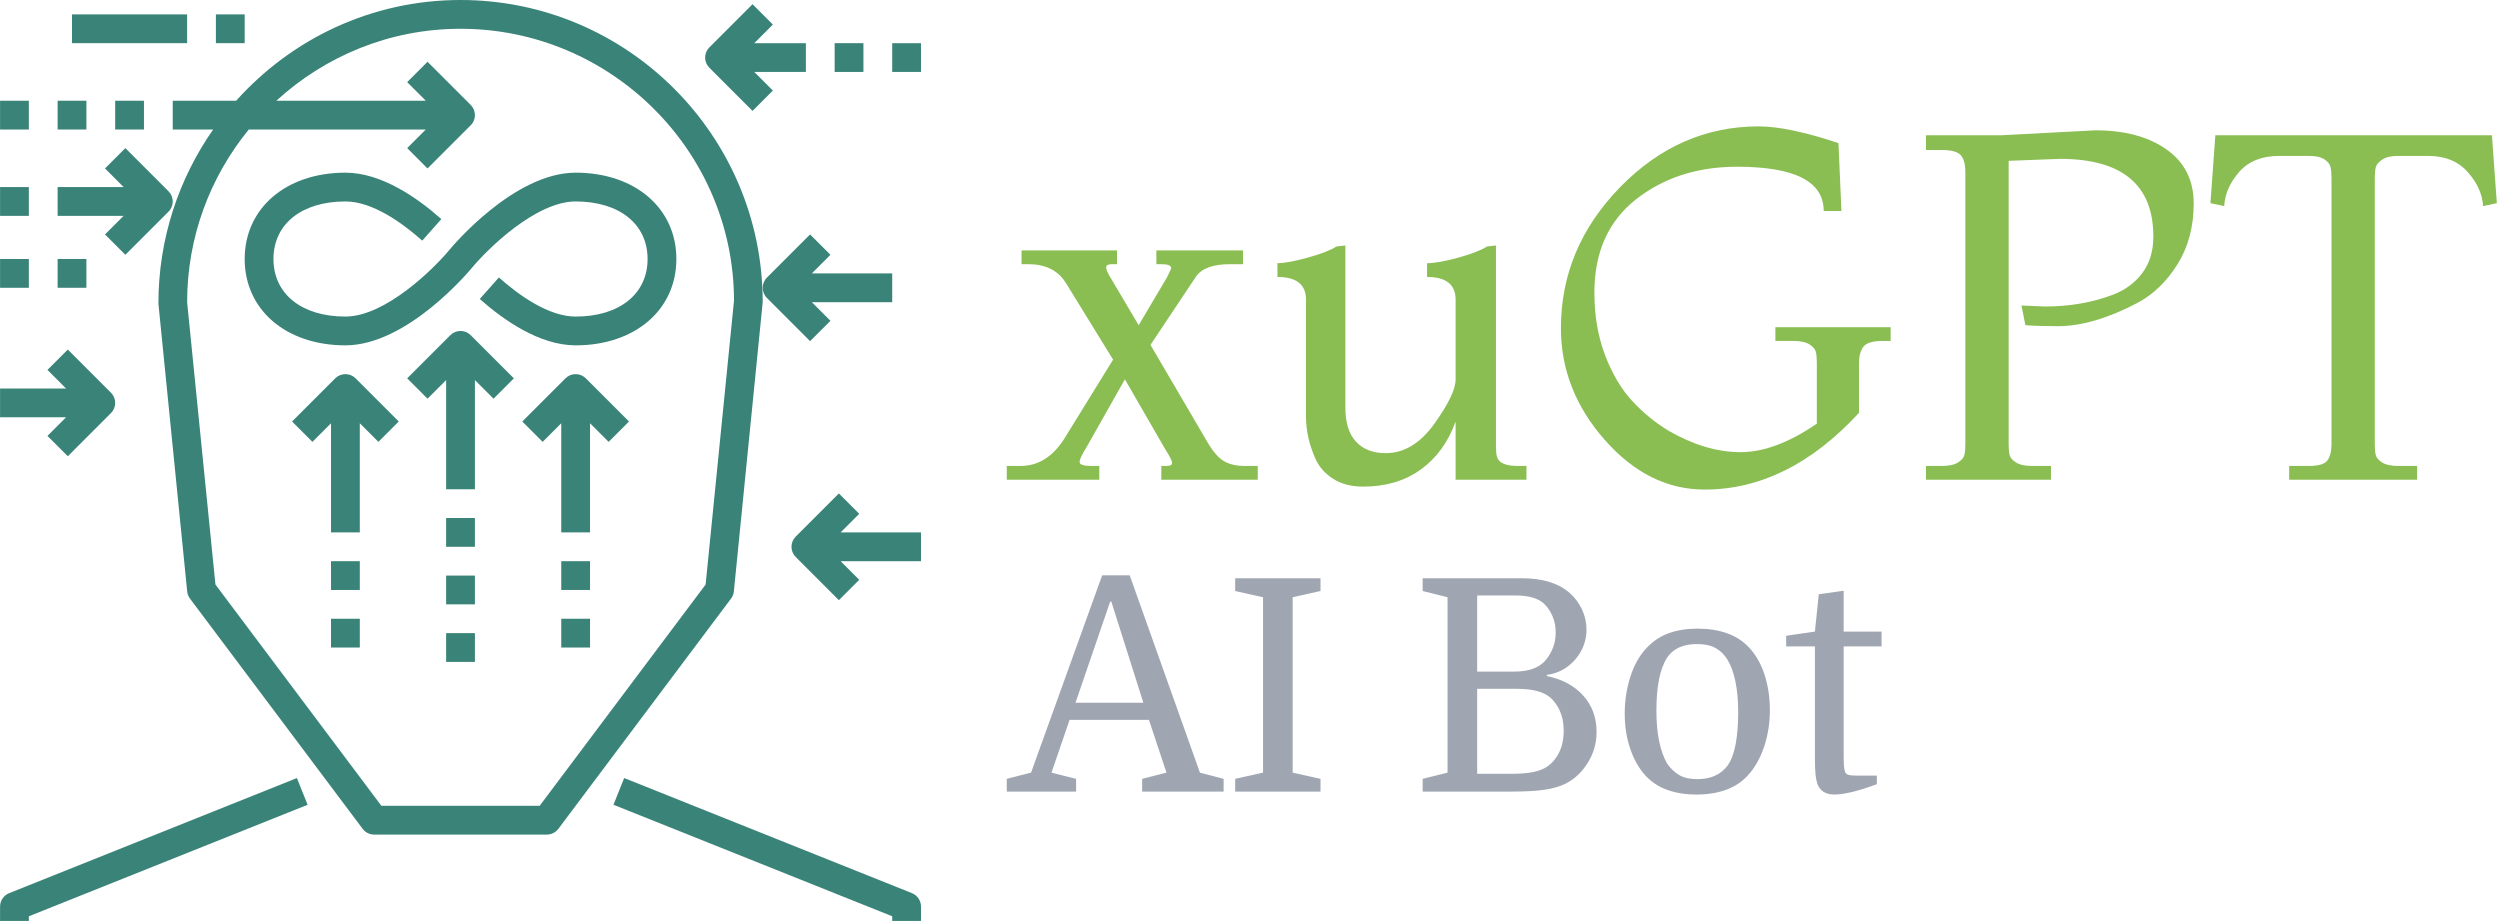 <svg xmlns="http://www.w3.org/2000/svg" version="1.1" xmlns:xlink="http://www.w3.org/1999/xlink" xmlns:svgjs="http://svgjs.dev/svgjs" width="1500" height="553" viewBox="0 0 1500 553"><g transform="matrix(1,0,0,1,-0.909,-0.223)"><svg viewBox="0 0 396 146" data-background-color="#ffffff" preserveAspectRatio="xMidYMid meet" height="553" width="1500" xmlns="http://www.w3.org/2000/svg" xmlns:xlink="http://www.w3.org/1999/xlink"><g id="tight-bounds" transform="matrix(1,0,0,1,0.24,0.059)"><svg viewBox="0 0 395.52 145.882" height="145.882" width="395.52"><g><svg viewBox="0 0 662.709 244.431" height="145.882" width="395.52"><g transform="matrix(1,0,0,1,267.189,33.543)"><svg viewBox="0 0 395.52 177.346" height="177.346" width="395.52"><g id="textblocktransform"><svg viewBox="0 0 395.52 177.346" height="177.346" width="395.52" id="textblock"><g><svg viewBox="0 0 395.52 96.398" height="96.398" width="395.52"><g transform="matrix(1,0,0,1,0,0)"><svg width="395.52" viewBox="0.5 -35.9 151.39 36.9" height="96.398" data-palette-color="#8abe53"><path d="M26-1.4L26 0 16.2 0 16.2-1.4 16.7-1.4Q17.3-1.4 17.3-1.7 17.3-2 16.6-3.1L16.6-3.1 12.5-10.2 8.6-3.3Q7.9-2.2 7.9-1.8 7.9-1.4 9.1-1.4L9.1-1.4 9.9-1.4 9.9 0 0.5 0 0.5-1.4 1.9-1.4Q4.55-1.4 6.3-4.1L6.3-4.1 11.3-12.2 6.5-20Q5.3-21.9 2.7-21.9L2.7-21.9 2-21.9 2-23.3 11.7-23.3 11.7-21.9 11.2-21.9Q10.6-21.9 10.6-21.58 10.6-21.25 11-20.6L11-20.6 13.9-15.7 16.8-20.6Q16.9-20.8 17-21.03 17.1-21.25 17.15-21.35 17.2-21.45 17.2-21.5L17.2-21.5Q17.2-21.9 16.2-21.9L16.2-21.9 15.7-21.9 15.7-23.3 24.5-23.3 24.5-21.9 23.2-21.9Q20.55-21.9 19.7-20.6L19.7-20.6 15.1-13.7 20.9-3.8Q21.75-2.35 22.58-1.88 23.4-1.4 24.7-1.4L24.7-1.4 26-1.4ZM53.3-1.4L53.3 0 46.1 0 46.1-5.9Q44.95-2.75 42.55-1.03 40.15 0.7 36.7 0.7L36.7 0.7Q34.9 0.7 33.65-0.1 32.4-0.9 31.85-2.15L31.85-2.15Q30.9-4.3 30.9-6.4L30.9-6.4 30.9-18.3Q30.9-20.6 28-20.6L28-20.6 28-22Q29-22 31.02-22.55 33.05-23.1 34-23.7L34-23.7 34.9-23.8 34.9-7.3Q34.9-5.05 35.97-3.88 37.05-2.7 39-2.7L39-2.7Q41.8-2.7 43.95-5.7 46.1-8.7 46.1-10.2L46.1-10.2 46.1-18.3Q46.1-20.6 43.2-20.6L43.2-20.6 43.2-22Q44.3-22 46.32-22.55 48.35-23.1 49.3-23.7L49.3-23.7 50.2-23.8 50.2-3.4Q50.2-2.7 50.3-2.35L50.3-2.35Q50.55-1.4 52.4-1.4L52.4-1.4 53.3-1.4ZM82.8-5.7L82.8-5.7 82.8-11.9Q82.8-12.6 82.7-13 82.59-13.4 82.05-13.75 81.5-14.1 80.4-14.1L80.4-14.1 78.59-14.1 78.59-15.5 90.3-15.5 90.3-14.1 89.5-14.1Q88-14.1 87.55-13.53 87.09-12.95 87.09-11.9L87.09-11.9 87.09-6.8Q79.9 1 71.4 1L71.4 1Q65.7 1 61.25-4.05 56.8-9.1 56.8-15.4L56.8-15.4Q56.8-23.55 62.82-29.73 68.84-35.9 76.9-35.9L76.9-35.9Q79.9-35.9 85-34.2L85-34.2 85.3-27.3 83.5-27.3Q83.5-31.8 74.7-31.8L74.7-31.8Q68.65-31.8 64.42-28.48 60.2-25.15 60.2-19L60.2-19Q60.2-15.55 61.27-12.7 62.35-9.85 64-8.05 65.65-6.25 67.7-5L67.7-5Q71.5-2.8 75.05-2.8 78.59-2.8 82.8-5.7ZM103.99-15.7L103.59-17.7 105.99-17.6Q109.74-17.6 112.89-18.8L112.89-18.8Q114.74-19.5 115.87-21 116.99-22.5 116.99-24.7L116.99-24.7Q116.99-32.6 107.49-32.6L107.49-32.6 102.29-32.4 102.29-3.6Q102.29-2.9 102.39-2.5 102.49-2.1 103.04-1.75 103.59-1.4 104.69-1.4L104.69-1.4 106.59-1.4 106.59 0 93.89 0 93.89-1.4 95.49-1.4Q96.59-1.4 97.14-1.75 97.69-2.1 97.79-2.5 97.89-2.9 97.89-3.6L97.89-3.6 97.89-31.3Q97.89-32.45 97.42-32.98 96.94-33.5 95.49-33.5L95.49-33.5 93.89-33.5 93.89-35 101.59-35 111.09-35.5Q115.59-35.5 118.34-33.55 121.09-31.6 121.09-28.08 121.09-24.55 119.47-21.93 117.84-19.3 115.44-18L115.44-18Q110.89-15.6 107.29-15.6L107.29-15.6Q105.19-15.6 103.99-15.7L103.99-15.7ZM143.79-1.4L143.79 0 130.79 0 130.79-1.4 132.79-1.4Q134.29-1.4 134.69-1.98 135.09-2.55 135.09-3.6L135.09-3.6 135.09-30.6Q135.09-31.35 134.99-31.78 134.89-32.2 134.37-32.55 133.84-32.9 132.79-32.9L132.79-32.9 129.79-32.9Q127.14-32.9 125.72-31.28 124.29-29.65 124.19-27.8L124.19-27.8 122.79-28.1 123.29-35 151.39-35 151.89-28.1 150.49-27.8Q150.39-29.6 148.94-31.25 147.49-32.9 144.89-32.9L144.89-32.9 141.89-32.9Q140.79-32.9 140.24-32.52 139.69-32.15 139.59-31.75 139.49-31.35 139.49-30.6L139.49-30.6 139.49-3.6Q139.49-2.9 139.59-2.5 139.69-2.1 140.24-1.75 140.79-1.4 141.89-1.4L141.89-1.4 143.79-1.4Z" opacity="1" transform="matrix(1,0,0,1,0,0)" fill="#8abe53" class="wordmark-text-0" data-fill-palette-color="primary" id="text-0"></path></svg></g></svg></g><g transform="matrix(1,0,0,1,0,119.156)"><svg viewBox="0 0 232.21 58.19" height="58.19" width="232.21"><g transform="matrix(1,0,0,1,0,0)"><svg width="232.21" viewBox="-0.35 -36.5 147.64 37" height="58.19" data-palette-color="#9fa6b2"><path d="M22.5-2.15L26.6-3.2 23.65-12.1 10.25-12.1 7.2-3.2 11.35-2.15 11.35 0-0.35 0-0.35-2.15 3.75-3.2 15.75-36.5 20.4-36.5 32.25-3.2 36.25-2.15 36.25 0 22.5 0 22.5-2.15ZM17.3-32.05L17.1-32.05 11.25-15 22.7-15 17.3-32.05ZM52.6-33.85L47.9-32.8 47.9-3.2 52.6-2.15 52.6 0 38.2 0 38.2-2.15 42.9-3.2 42.9-32.8 38.2-33.85 38.2-36 52.6-36 52.6-33.85ZM97.49-27.35L97.49-27.35Q97.49-25.45 96.62-23.8 95.74-22.15 94.24-21.05 92.74-19.95 90.79-19.7L90.79-19.7 90.79-19.5Q94.69-18.7 96.94-16.2 99.19-13.7 99.19-10.05L99.19-10.05Q99.19-7.25 97.72-4.88 96.24-2.5 93.99-1.35L93.99-1.35Q92.59-0.65 90.54-0.33 88.49 0 84.79 0L84.79 0 69.84 0 69.84-2.15 74.04-3.2 74.04-32.8 69.84-33.85 69.84-36 86.64-36Q91.89-36 94.74-33.45L94.74-33.45Q96.04-32.25 96.77-30.65 97.49-29.05 97.49-27.35ZM85.44-17.35L85.44-17.35 79.04-17.35 79.04-3 84.54-3Q86.84-3 88.24-3.25 89.64-3.5 90.59-4.05L90.59-4.05Q91.94-4.85 92.79-6.45 93.64-8.05 93.64-10.3L93.64-10.3Q93.64-12.2 92.99-13.63 92.34-15.05 91.34-15.9L91.34-15.9Q90.44-16.65 89.04-17 87.64-17.35 85.44-17.35ZM85.49-33.1L79.04-33.1 79.04-20.25 85.29-20.25Q88.79-20.25 90.44-22L90.44-22Q91.19-22.8 91.74-24.05 92.29-25.3 92.29-26.85L92.29-26.85Q92.29-28.4 91.74-29.63 91.19-30.85 90.44-31.6L90.44-31.6Q88.94-33.1 85.49-33.1L85.49-33.1ZM128.44-13.75L128.44-13.75Q128.44-10.5 127.47-7.58 126.49-4.65 124.74-2.75L124.74-2.75Q123.24-1.1 121.04-0.3 118.84 0.5 116.04 0.5L116.04 0.5Q113.29 0.5 111.14-0.28 108.99-1.05 107.49-2.65L107.49-2.65Q105.79-4.5 104.87-7.23 103.94-9.95 103.94-13.15L103.94-13.15Q103.94-16.4 104.89-19.38 105.84-22.35 107.64-24.25L107.64-24.25Q109.24-25.95 111.37-26.73 113.49-27.5 116.24-27.5L116.24-27.5Q118.99-27.5 121.19-26.73 123.39-25.95 124.89-24.35L124.89-24.35Q126.64-22.5 127.54-19.73 128.44-16.95 128.44-13.75ZM109.29-13.7L109.29-13.7Q109.29-10.65 109.77-8.43 110.24-6.2 111.09-4.75L111.09-4.75Q111.94-3.5 113.12-2.8 114.29-2.1 116.19-2.1L116.19-2.1Q119.64-2.1 121.34-4.45L121.34-4.45Q122.24-5.75 122.67-8.05 123.09-10.35 123.09-13.35L123.09-13.35Q123.09-16.35 122.62-18.6 122.14-20.85 121.29-22.25L121.29-22.25Q120.49-23.55 119.27-24.23 118.04-24.9 116.14-24.9L116.14-24.9Q112.64-24.9 111.09-22.6L111.09-22.6Q109.29-19.8 109.29-13.7ZM136.04-24.5L131.19-24.5 131.19-26.3 136.04-27 136.69-33.3 140.89-33.9 140.89-27 147.29-27 147.29-24.5 140.89-24.5 140.89-6.65Q140.89-4.95 140.94-4.33 140.99-3.7 141.14-3.3L141.14-3.3Q141.29-2.95 141.69-2.83 142.09-2.7 142.99-2.7L142.99-2.7 146.49-2.7 146.49-1.25Q144.09-0.35 142.26 0.08 140.44 0.5 139.34 0.5L139.34 0.5Q137.09 0.5 136.44-1.35L136.44-1.35Q136.24-1.95 136.14-2.9 136.04-3.85 136.04-5.7L136.04-5.7 136.04-24.5Z" opacity="1" transform="matrix(1,0,0,1,0,0)" fill="#9fa6b2" class="slogan-text-1" data-fill-palette-color="secondary" id="text-1"></path></svg></g></svg></g></svg></g></svg></g><g><svg viewBox="0 0 244.431 244.431" height="244.431" width="244.431"><g><svg xmlns="http://www.w3.org/2000/svg" xmlns:xlink="http://www.w3.org/1999/xlink" version="1.1" x="0" y="0" viewBox="0 0 64 64" style="enable-background:new 0 0 64 64;" xml:space="preserve" height="244.431" width="244.431" class="icon-icon-0" data-fill-palette-color="accent" id="icon-0"><g fill="#398378" data-fill-palette-color="accent"><path d="M50.995 41.1L53 21C53 9.42 43.58 0 32 0c-6.191 0-11.747 2.709-15.593 7H12v2h2.809c-2.391 3.424-3.806 7.589-3.805 12.1l2 20c0.018 0.181 0.085 0.354 0.195 0.5l12 16c0.188 0.252 0.485 0.4 0.8 0.4h12c0.315 0 0.611-0.148 0.8-0.4l12-16C50.91 41.454 50.977 41.281 50.995 41.1zM37.5 56h-11L14.967 40.623 13 21c0-4.548 1.61-8.726 4.285-12h12.301l-1.293 1.293 1.414 1.414 3-3c0.391-0.391 0.391-1.023 0-1.414l-3-3-1.414 1.414L29.586 7H19.2c3.381-3.094 7.867-5 12.8-5 10.477 0 19 8.523 19.005 18.9l-1.972 19.723L37.5 56z" fill="#398378" data-fill-palette-color="accent"></path><path d="M40 12c-4.288 0-8.59 5.144-8.771 5.363C30.163 18.653 26.786 22 24 22c-3.038 0-5-1.57-5-4s1.962-4 5-4c1.88 0 3.941 1.48 5.339 2.721l1.328-1.495C29.01 13.754 26.508 12 24 12c-4.122 0-7 2.467-7 6s2.878 6 7 6c4.288 0 8.59-5.144 8.771-5.363C33.837 17.347 37.214 14 40 14c3.038 0 5 1.57 5 4s-1.962 4-5 4c-1.877 0-3.938-1.478-5.335-2.718l-1.327 1.496C34.994 22.248 37.495 24 40 24c4.122 0 7-2.467 7-6S44.122 12 40 12z" fill="#398378" data-fill-palette-color="accent"></path><path d="M0.628 62.071C0.249 62.224 0 62.591 0 63v1h2v-0.323l19.372-7.749-0.743-1.857L0.628 62.071z" fill="#398378" data-fill-palette-color="accent"></path><path d="M63.372 62.071l-20-8-0.743 1.857L62 63.677V64h2v-1C64 62.591 63.751 62.224 63.372 62.071z" fill="#398378" data-fill-palette-color="accent"></path><path d="M31.293 23.293l-3 3 1.414 1.414L31 26.414V34h2v-7.586l1.293 1.293 1.414-1.414-3-3C32.316 22.902 31.684 22.902 31.293 23.293z" fill="#398378" data-fill-palette-color="accent"></path><path d="M7.293 16.293l1.414 1.414 3-3c0.391-0.391 0.391-1.023 0-1.414l-3-3-1.414 1.414L8.586 13H4v2h4.586L7.293 16.293z" fill="#398378" data-fill-palette-color="accent"></path><path d="M3.293 30.293l1.414 1.414 3-3c0.391-0.391 0.391-1.023 0-1.414l-3-3-1.414 1.414L4.586 27H0v2h4.586L3.293 30.293z" fill="#398378" data-fill-palette-color="accent"></path><path d="M52.293 7.707l1.414-1.414L52.414 5H56V3h-3.586l1.293-1.293-1.414-1.414-3 3c-0.391 0.391-0.391 1.023 0 1.414L52.293 7.707z" fill="#398378" data-fill-palette-color="accent"></path><path d="M59.707 35.707l-1.414-1.414-3 3c-0.391 0.391-0.391 1.023 0 1.414l3 3 1.414-1.414L58.414 39H64v-2h-5.586L59.707 35.707z" fill="#398378" data-fill-palette-color="accent"></path><path d="M53.293 20.707l3 3 1.414-1.414L56.414 21H62v-2h-5.586l1.293-1.293-1.414-1.414-3 3C52.902 19.684 52.902 20.316 53.293 20.707z" fill="#398378" data-fill-palette-color="accent"></path><rect y="13" width="2" height="2" fill="#398378" data-fill-palette-color="accent"></rect><rect x="8" y="7" width="2" height="2" fill="#398378" data-fill-palette-color="accent"></rect><rect x="4" y="7" width="2" height="2" fill="#398378" data-fill-palette-color="accent"></rect><rect x="58" y="3" width="2" height="2" fill="#398378" data-fill-palette-color="accent"></rect><rect x="62" y="3" width="2" height="2" fill="#398378" data-fill-palette-color="accent"></rect><rect y="7" width="2" height="2" fill="#398378" data-fill-palette-color="accent"></rect><rect x="5" y="1" width="8" height="2" fill="#398378" data-fill-palette-color="accent"></rect><rect x="15" y="1" width="2" height="2" fill="#398378" data-fill-palette-color="accent"></rect><rect x="4" y="18" width="2" height="2" fill="#398378" data-fill-palette-color="accent"></rect><rect y="18" width="2" height="2" fill="#398378" data-fill-palette-color="accent"></rect><rect x="31" y="36" width="2" height="2" fill="#398378" data-fill-palette-color="accent"></rect><rect x="31" y="40" width="2" height="2" fill="#398378" data-fill-palette-color="accent"></rect><rect x="31" y="44" width="2" height="2" fill="#398378" data-fill-palette-color="accent"></rect><path d="M39.293 26.293l-3 3 1.414 1.414L39 29.414V37h2v-7.586l1.293 1.293 1.414-1.414-3-3C40.316 25.902 39.684 25.902 39.293 26.293z" fill="#398378" data-fill-palette-color="accent"></path><rect x="39" y="39" width="2" height="2" fill="#398378" data-fill-palette-color="accent"></rect><rect x="39" y="43" width="2" height="2" fill="#398378" data-fill-palette-color="accent"></rect><path d="M23.293 26.293l-3 3 1.414 1.414L23 29.414V37h2v-7.586l1.293 1.293 1.414-1.414-3-3C24.316 25.902 23.684 25.902 23.293 26.293z" fill="#398378" data-fill-palette-color="accent"></path><rect x="23" y="39" width="2" height="2" fill="#398378" data-fill-palette-color="accent"></rect><rect x="23" y="43" width="2" height="2" fill="#398378" data-fill-palette-color="accent"></rect></g></svg></g></svg></g></svg></g><defs></defs></svg><rect width="395.52" height="145.882" fill="none" stroke="none" visibility="hidden"></rect></g></svg></g></svg>